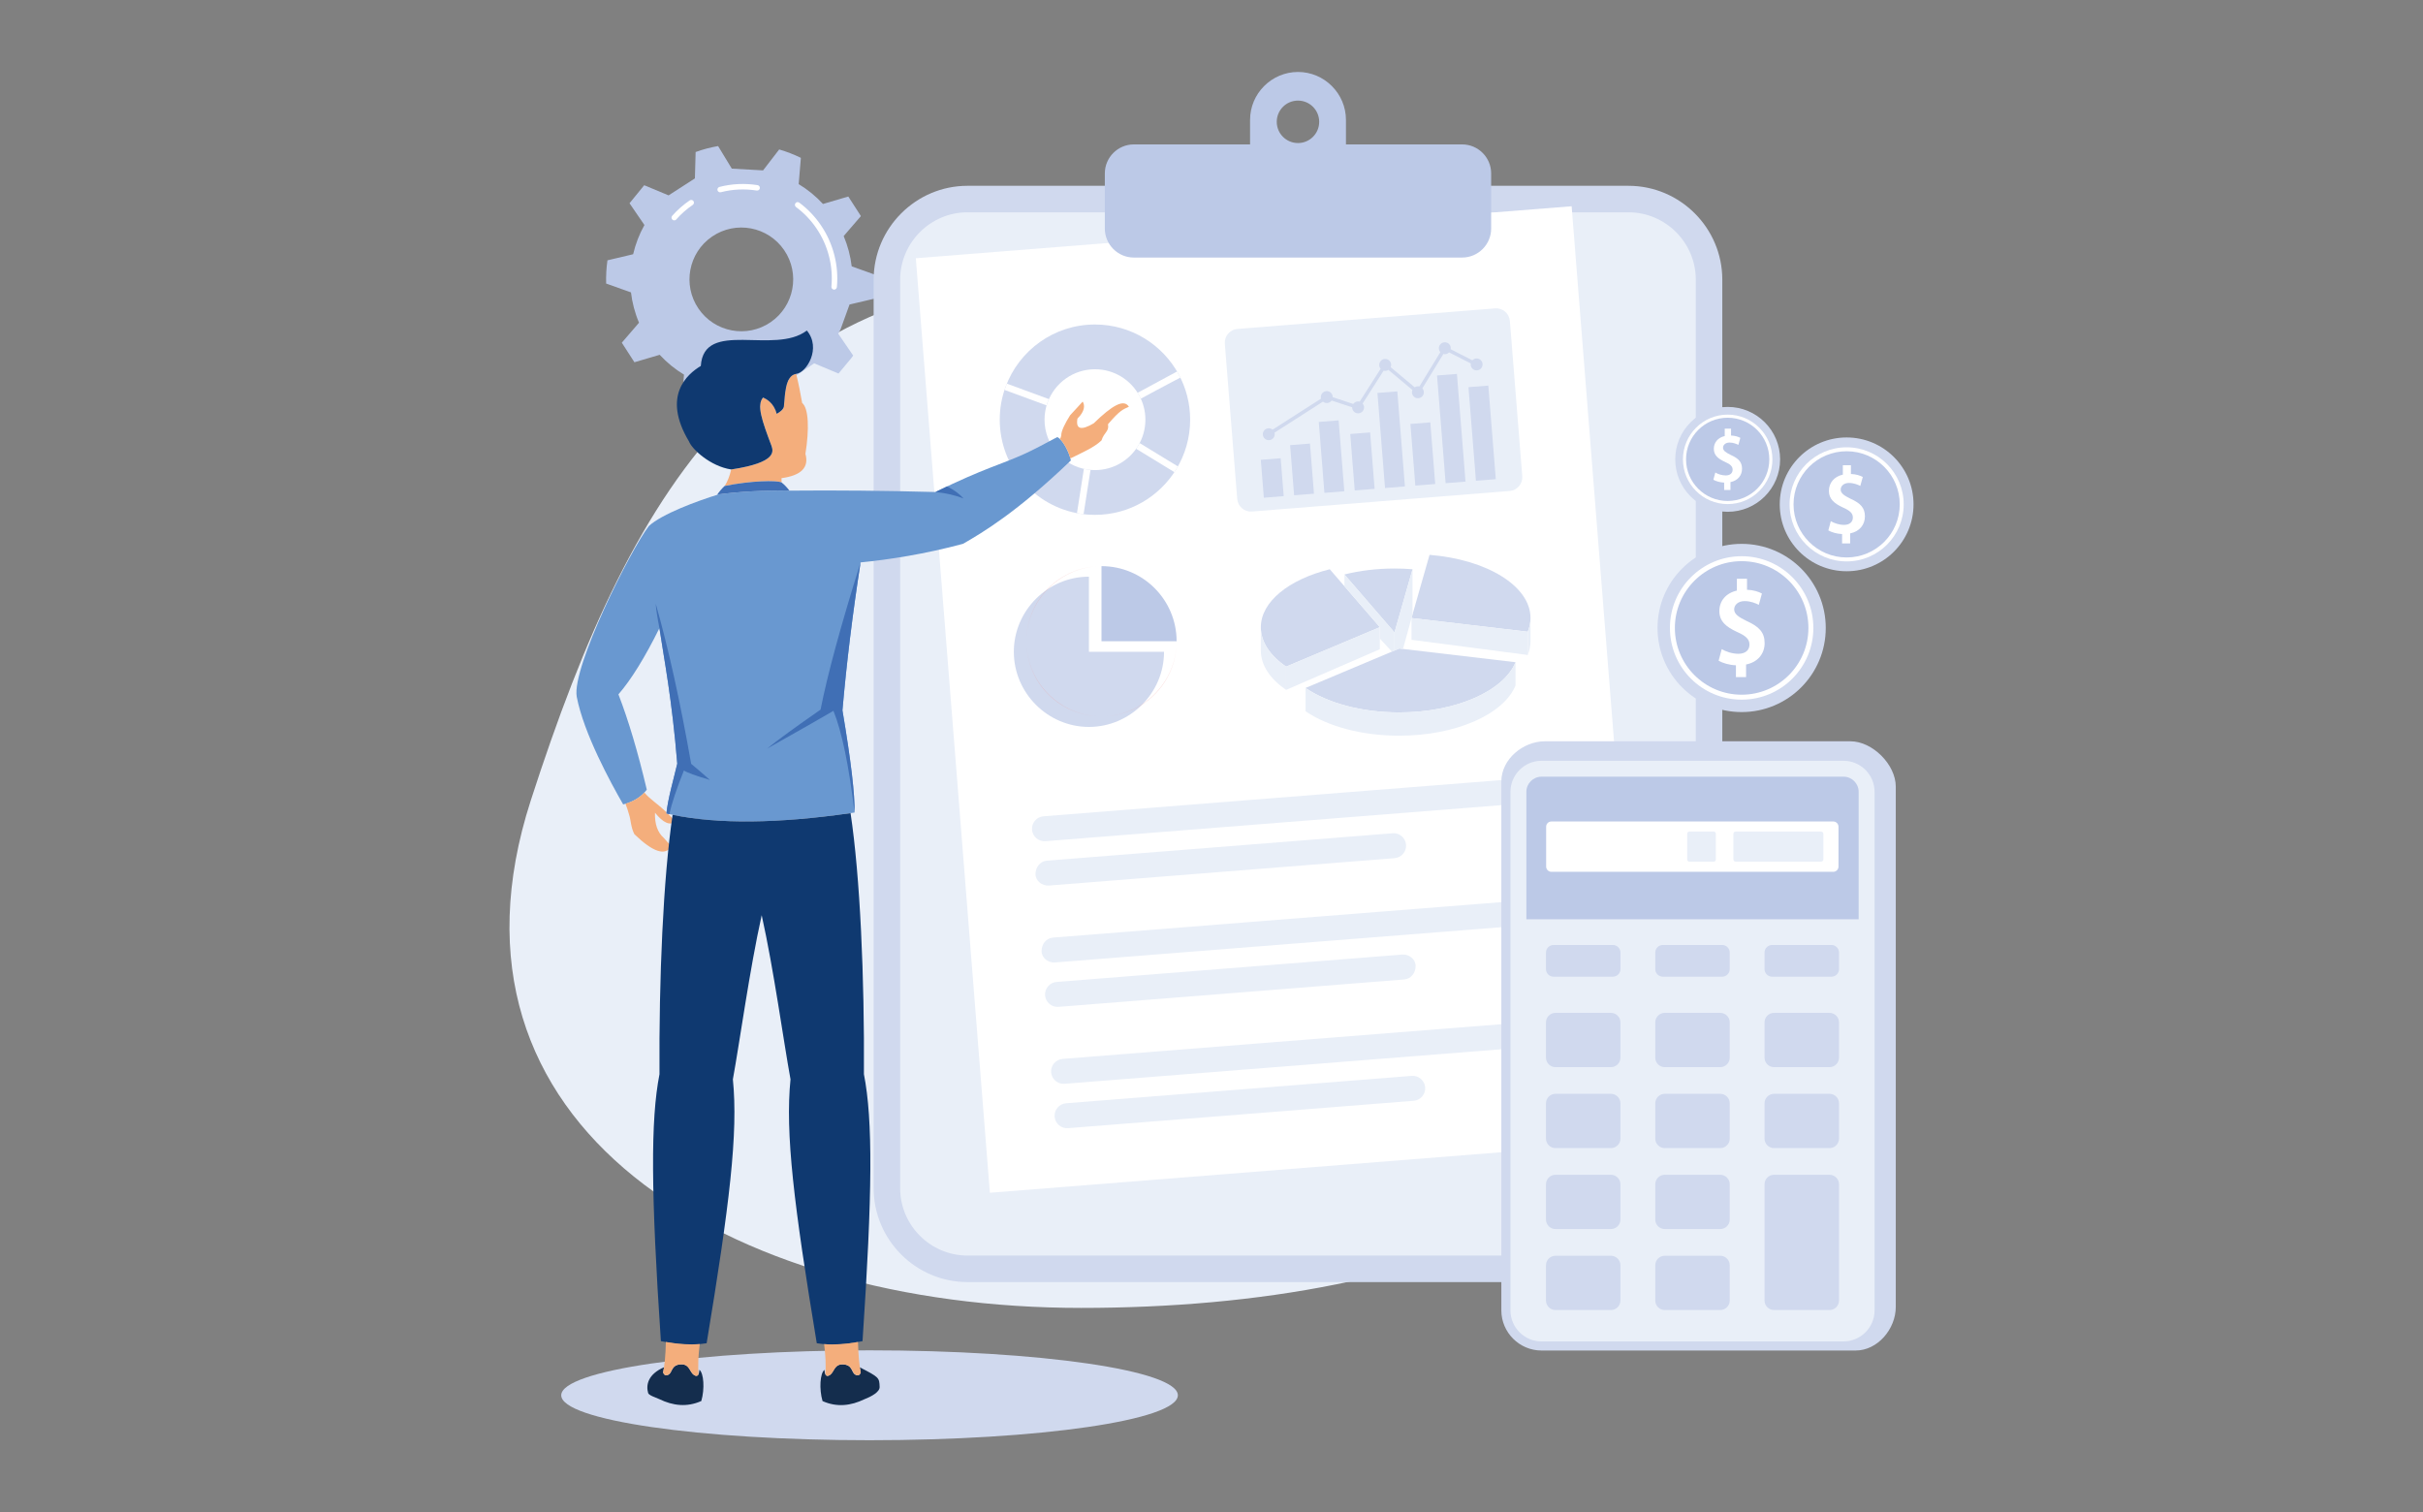 <?xml version="1.0" encoding="utf-8"?>
<!-- Generator: Adobe Illustrator 27.0.1, SVG Export Plug-In . SVG Version: 6.00 Build 0)  -->
<svg version="1.1" id="Layer_1" xmlns="http://www.w3.org/2000/svg" xmlns:xlink="http://www.w3.org/1999/xlink" x="0px" y="0px"
	 viewBox="0 0 798 498" style="enable-background:new 0 0 798 498;" xml:space="preserve">
<rect x="0" y="0" width="798" height="498" fill="#808080" stroke="none"/>
<style type="text/css">
	.st0{fill-rule:evenodd;clip-rule:evenodd;fill:#E9EFF8;}
	.st1{fill-rule:evenodd;clip-rule:evenodd;fill:#BCC9E7;}
	.st2{fill-rule:evenodd;clip-rule:evenodd;fill:#FFFFFF;}
	.st3{fill-rule:evenodd;clip-rule:evenodd;fill:#D0D9EE;}
	.st4{fill-rule:evenodd;clip-rule:evenodd;fill:#F0948F;}
	.st5{fill-rule:evenodd;clip-rule:evenodd;fill:#6998D0;}
	.st6{fill-rule:evenodd;clip-rule:evenodd;fill:#F4AE7C;}
	.st7{fill-rule:evenodd;clip-rule:evenodd;fill:#0F3970;}
	.st8{fill-rule:evenodd;clip-rule:evenodd;fill:#406FB5;}
	.st9{fill-rule:evenodd;clip-rule:evenodd;fill:#142D4D;}
</style>
<g>
	<path class="st0" d="M368.55,89.1c50.16,0,44.43,88.58,80.64,115.58c47.92,35.74,130.37,18.04,130.37,79.38
		c0,107.67-106.94,146.68-223.48,146.68c-116.54,0-215.98-59.72-181.28-167.1C209.5,156.24,252,89.1,368.55,89.1z"/>
	<path class="st1" d="M253.79,106.12c-7.79,5.32-18.42,3.32-23.74-4.47c-5.32-7.79-3.32-18.42,4.47-23.74
		c7.79-5.32,18.42-3.32,23.74,4.47C263.58,90.17,261.58,100.79,253.79,106.12L253.79,106.12z M280.61,100.1L280.61,100.1
		L280.61,100.1z M229.1,50.08L229.1,50.08L229.1,50.08z M206.24,84.27L206.24,84.27L206.24,84.27z M237,127.89
		c3.37,0.67,6.85,0.87,10.31,0.58l4.51,7.43l7.4-1.96l0.24-8.7l1.79-0.88l6.88-4.71l8.02,3.37l4.29-5.16l0.14-0.19l0.4-0.59
		l-4.91-7.18l0.76-1.43l2.96-8.19l0.81-0.19l7.65-1.8c0.36-2.53,0.51-5.08,0.43-7.65l-8.18-2.92c-0.4-3.38-1.28-6.75-2.64-9.98
		l5.67-6.58l-4.15-6.44l-8.34,2.45c-2.38-2.59-5.08-4.77-8-6.53l0.72-8.66c-2.3-1.13-4.7-2.05-7.14-2.76l-5.31,6.89l-10.3-0.58
		l-4.51-7.43c-2.49,0.43-4.97,1.08-7.4,1.96l-0.24,8.69l-8.67,5.59L212.17,61l-4.84,5.94l4.91,7.17c-1.7,3.03-2.94,6.28-3.72,9.62
		l-2.27,0.54l-6.19,1.46c-0.36,2.52-0.5,5.08-0.43,7.65l8.18,2.92c0.4,3.38,1.27,6.74,2.65,9.98l-5.67,6.58l4.15,6.44l8.33-2.45
		c2.38,2.58,5.08,4.77,8,6.53l-0.72,8.66c2.31,1.12,4.69,2.05,7.14,2.76L237,127.89z"/>
	<path class="st2" d="M275.22,95.23c-0.17,0.11-0.38,0.17-0.59,0.15c-0.49-0.05-0.86-0.48-0.81-0.98
		c0.64-6.78-1.12-13.62-4.97-19.25c-1.84-2.7-4.09-5.05-6.69-6.97c-0.4-0.3-0.48-0.86-0.18-1.26c0.3-0.4,0.86-0.48,1.26-0.18
		c2.76,2.05,5.14,4.54,7.1,7.41c4.08,5.98,5.96,13.24,5.28,20.43C275.58,94.85,275.43,95.08,275.22,95.23z"/>
	<path class="st2" d="M249.87,62.6c-0.18,0.12-0.41,0.18-0.65,0.15c-3.97-0.62-7.95-0.44-11.82,0.56c-0.48,0.12-0.97-0.17-1.1-0.65
		c-0.12-0.48,0.17-0.97,0.65-1.1c4.11-1.06,8.33-1.25,12.55-0.59c0.49,0.08,0.82,0.54,0.75,1.03
		C250.21,62.25,250.07,62.46,249.87,62.6z"/>
	<path class="st2" d="M222.57,72.42c-0.33,0.23-0.79,0.21-1.11-0.07c-0.37-0.33-0.41-0.9-0.08-1.27c1.69-1.92,3.64-3.63,5.76-5.08
		c0.41-0.28,0.97-0.18,1.25,0.23c0.28,0.41,0.18,0.97-0.24,1.25c-2.01,1.37-3.83,2.98-5.43,4.79
		C222.69,72.33,222.64,72.38,222.57,72.42z"/>
	<path class="st3" d="M286.38,444.71c56.08,0,101.54,6.62,101.54,14.8c0,8.17-45.46,14.8-101.54,14.8s-101.54-6.62-101.54-14.8
		C184.85,451.33,230.31,444.71,286.38,444.71z"/>
	<path class="st3" d="M318.63,61.19h217.7c17,0,30.9,13.9,30.9,30.9v299.24c0,17-13.91,30.9-30.9,30.9h-217.7
		c-16.99,0-30.9-13.9-30.9-30.9V92.09C287.74,75.09,301.64,61.19,318.63,61.19z"/>
	<path class="st0" d="M318.63,69.92h217.7c12.19,0,22.17,9.97,22.17,22.17v299.24c0,12.19-9.98,22.17-22.17,22.17h-217.7
		c-12.19,0-22.17-9.97-22.17-22.17V92.09C296.47,79.9,306.44,69.92,318.63,69.92z"/>
	
		<rect x="313.33" y="76.23" transform="matrix(0.997 -0.079 0.079 0.997 -16.792 33.794)" class="st2" width="216.64" height="308.7"/>
	<path class="st0" d="M343.67,268.83l167.19-13.22c2.26-0.18,4.25,1.52,4.42,3.78l0,0c0.18,2.25-1.53,4.25-3.78,4.42l-167.19,13.22
		c-2.25,0.18-4.25-1.52-4.42-3.78l0,0C339.72,270.99,341.42,269,343.67,268.83L343.67,268.83z M344.82,283.44
		c-2.26,0.18-3.78,2.16-3.78,4.42v0c0,2.26,2.17,3.95,4.42,3.78l113.84-9.02c2.25-0.18,3.96-2.17,3.78-4.42l0,0
		c-0.18-2.26-2.17-3.96-4.42-3.78L344.82,283.44z"/>
	<path class="st0" d="M346.81,308.78L514,295.56c2.25-0.18,4.25,1.52,4.42,3.78l0,0c0.18,2.25-1.53,4.25-3.78,4.42l-167.19,13.21
		c-2.25,0.18-4.42-1.51-4.42-3.78h0C343.04,310.94,344.56,308.95,346.81,308.78L346.81,308.78z M347.97,323.39
		c-2.25,0.18-3.96,2.17-3.78,4.42l0,0c0.18,2.26,2.17,3.96,4.42,3.78l113.84-9.02c2.25-0.18,3.78-2.16,3.78-4.42v0
		c0-2.26-2.16-3.95-4.42-3.78L347.97,323.39z"/>
	<path class="st0" d="M349.96,348.73l167.19-13.22c2.26-0.18,4.42,1.52,4.42,3.78l0,0c0,2.26-1.52,4.25-3.78,4.42l-167.19,13.22
		c-2.25,0.18-4.24-1.52-4.42-3.78l0,0C346.01,350.9,347.71,348.91,349.96,348.73L349.96,348.73z M351.11,363.34
		c-2.26,0.18-3.95,2.17-3.78,4.42l0,0c0.18,2.26,2.17,3.96,4.42,3.78l113.84-9.02c2.25-0.18,3.96-2.17,3.78-4.42l0,0
		c-0.18-2.26-2.17-3.96-4.42-3.78L351.11,363.34z"/>
	<path class="st1" d="M373.41,47.56h38.29v-8.07c0-8.68,7.1-15.79,15.79-15.79l0,0c8.68,0,15.79,7.11,15.79,15.79v8.07h38.28
		c5.25,0,9.54,4.3,9.54,9.54v18.18c0,5.25-4.3,9.54-9.54,9.54H373.41c-5.25,0-9.54-4.3-9.54-9.54V57.1
		C363.87,51.85,368.16,47.56,373.41,47.56L373.41,47.56z M427.48,33.13c-3.86,0-6.99,3.13-6.99,6.99c0,3.86,3.13,6.99,6.99,6.99
		c3.86,0,6.99-3.13,6.99-6.99C434.47,36.26,431.34,33.13,427.48,33.13z"/>
	<path class="st3" d="M358.63,214.66h24.74c0,13.57-11.17,24.74-24.74,24.74c-13.57,0-24.73-11.17-24.73-24.74
		c0-13.57,11.17-24.74,24.73-24.74V214.66z"/>
	<path class="st1" d="M387.51,211.19c0-13.66-11.08-24.74-24.74-24.74v24.74H387.51z"/>
	<path class="st4" d="M338.03,211.19c0,13.66,11.08,24.74,24.74,24.74C349.2,235.93,338.03,224.76,338.03,211.19z"/>
	<path class="st4" d="M362.77,186.46c-13.66,0-24.74,11.08-24.74,24.74C338.03,197.62,349.2,186.46,362.77,186.46z"/>
	<path class="st4" d="M362.77,235.93c13.66,0,24.74-11.08,24.74-24.74C387.51,224.76,376.34,235.93,362.77,235.93z"/>
	<path class="st3" d="M387.37,154.57l-12.58-7.69c-2.92,4.76-8.17,7.94-14.17,7.94c-0.87,0-1.73-0.07-2.56-0.2l-2.27,14.57
		c1.58,0.25,3.19,0.37,4.84,0.37C371.94,169.56,381.85,163.56,387.37,154.57z"/>
	<path class="st3" d="M388.24,123.38c-5.52,2.89-5.18,2.69-13.01,6.93c1.27,2.35,2,5.04,2,7.9c0,3.18-0.89,6.14-2.44,8.67
		c10.13,6.19,10.94,6.69,12.59,7.67c2.91-4.76,4.59-10.35,4.59-16.34C391.97,132.84,390.62,127.79,388.24,123.38z"/>
	<path class="st3" d="M331.2,127.37l13.84,5.1c2.34-6.34,8.43-10.86,15.59-10.86c6.31,0,11.8,3.52,14.61,8.71l12.97-7.01
		c-5.3-9.79-15.67-16.44-27.58-16.44l0,0C347.12,106.86,335.61,115.4,331.2,127.37z"/>
	<path class="st3" d="M355.78,169.19l2.27-14.57c-7.96-1.23-14.04-8.11-14.04-16.41c0-2.02,0.36-3.95,1.02-5.74l-13.84-5.1
		c-1.25,3.38-1.93,7.03-1.93,10.84C329.27,153.88,340.77,166.86,355.78,169.19z"/>
	<path class="st2" d="M330.83,128.41l13.85,5.1c0.21-0.71,0.46-1.4,0.76-2.07l-13.85-5.1C331.32,127.02,331.06,127.71,330.83,128.41
		z"/>
	<path class="st2" d="M387.94,153.6c-0.88-0.52-1.53-0.91-3.52-2.13l-9.08-5.55c-0.34,0.66-0.73,1.28-1.15,1.88
		c4.62,2.82,7.31,4.47,9.02,5.51l3.57,2.18C387.18,154.88,387.57,154.25,387.94,153.6L387.94,153.6z M375.72,131.3l5.03-2.72
		c2.63-1.42,3.71-1.98,6.38-3.38l1.62-0.84c-0.34-0.69-0.7-1.36-1.09-2.02l-7.96,4.3c-1.23,0.66-2.8,1.51-5.03,2.72
		C375.06,129.98,375.41,130.63,375.72,131.3L375.72,131.3z M359.15,154.75c-0.74-0.06-1.47-0.18-2.18-0.34L354.69,169
		c0.72,0.14,1.44,0.25,2.18,0.34L359.15,154.75z"/>
	<path class="st0" d="M407.53,108.33l84.88-6.77c2.48-0.2,4.66,1.67,4.86,4.14l4.08,51.13c0.2,2.47-1.67,4.66-4.14,4.86l-84.88,6.77
		c-2.47,0.2-4.66-1.67-4.86-4.14l-4.08-51.13C403.19,110.72,405.06,108.53,407.53,108.33z"/>
	<path class="st3" d="M419.12,141.5l15.95-10.21c-0.03-0.12-0.05-0.24-0.06-0.37c-0.09-1.08,0.72-2.03,1.8-2.11
		c1.08-0.09,2.02,0.72,2.11,1.8c0,0.06,0,0.13,0,0.19l6.76,2.23c0.33-0.46,0.84-0.77,1.44-0.82c0.23-0.02,0.46,0,0.68,0.06
		l6.91-10.83c-0.26-0.3-0.43-0.68-0.46-1.11c-0.09-1.08,0.72-2.03,1.8-2.11c1.08-0.09,2.03,0.72,2.11,1.8
		c0.02,0.32-0.03,0.63-0.15,0.91l7.9,6.61c0.26-0.17,0.57-0.28,0.91-0.31c0.22-0.02,0.44,0,0.64,0.05l6.91-11.3
		c-0.27-0.31-0.45-0.7-0.48-1.14c-0.09-1.08,0.72-2.03,1.8-2.11c1.08-0.09,2.03,0.72,2.11,1.8c0.01,0.17,0.01,0.33-0.02,0.49
		l7.13,3.63c0.32-0.33,0.76-0.55,1.25-0.59c1.08-0.09,2.03,0.72,2.11,1.8c0.09,1.08-0.72,2.03-1.8,2.11
		c-1.08,0.09-2.03-0.72-2.11-1.8c-0.01-0.17,0-0.33,0.02-0.49l-7.13-3.63c-0.32,0.33-0.76,0.55-1.25,0.59
		c-0.22,0.02-0.44,0-0.64-0.05l-6.91,11.3c0.27,0.31,0.45,0.7,0.48,1.14c0.09,1.08-0.72,2.03-1.8,2.11
		c-1.08,0.09-2.02-0.72-2.11-1.8c-0.02-0.32,0.03-0.63,0.15-0.91l-7.9-6.61c-0.26,0.17-0.58,0.28-0.91,0.31
		c-0.23,0.02-0.46,0-0.67-0.06l-6.91,10.83c0.25,0.3,0.42,0.69,0.46,1.11c0.09,1.08-0.72,2.02-1.8,2.11
		c-1.08,0.09-2.02-0.72-2.11-1.8c0-0.06-0.01-0.13,0-0.19l-6.76-2.22c-0.32,0.46-0.84,0.77-1.44,0.82
		c-0.54,0.04-1.04-0.13-1.42-0.46l-15.95,10.21c0.03,0.12,0.05,0.24,0.06,0.37c0.09,1.08-0.72,2.03-1.8,2.11
		c-1.08,0.09-2.03-0.72-2.11-1.8c-0.09-1.08,0.72-2.02,1.8-2.11C418.24,141,418.74,141.18,419.12,141.5z"/>
	<path class="st3" d="M415.24,151.43l6.54-0.52l1,12.48l-6.54,0.52L415.24,151.43L415.24,151.43z M483.63,127.51l6.54-0.52
		l2.46,30.82l-6.54,0.52L483.63,127.51L483.63,127.51z M473.28,123.66l6.55-0.52l2.83,35.47l-6.55,0.52L473.28,123.66L473.28,123.66
		z M464.51,139.62l6.55-0.52l1.62,20.3l-6.55,0.52L464.51,139.62L464.51,139.62z M453.65,129.41l6.55-0.52l2.5,31.31l-6.55,0.52
		L453.65,129.41L453.65,129.41z M444.69,142.93l6.55-0.52l1.48,18.59l-6.55,0.52L444.69,142.93L444.69,142.93z M434.33,138.96
		l6.54-0.52l1.87,23.35l-6.55,0.52L434.33,138.96L434.33,138.96z M424.89,146.6l6.54-0.52l1.32,16.51l-6.54,0.52L424.89,146.6z"/>
	<path class="st3" d="M499.13,218.09l-38.28-4.51l-30.87,12.99c7.17,4.91,18.33,8.06,30.87,8.05
		C479.59,234.62,495.26,227.54,499.13,218.09z"/>
	<path class="st3" d="M423.57,219.54l30.87-12.99l-16.49-19.08c-13.41,3.36-22.7,10.66-22.7,19.12
		C415.25,211.47,418.36,215.97,423.57,219.54z"/>
	<path class="st3" d="M464.87,203.54l38.28,4.51c0.6-1.46,0.91-2.98,0.91-4.54c0-10.54-14.43-19.26-33.25-20.78L464.87,203.54z"/>
	<path class="st3" d="M459.27,208.28l5.94-20.81c-1.94-0.16-3.92-0.24-5.94-0.24c-5.89,0-11.48,0.71-16.49,1.96L459.27,208.28z"/>
	<path class="st0" d="M423.57,219.54c-5.21-3.57-8.32-8.07-8.32-12.96v7.66c0,4.89,3.11,9.39,8.32,12.96V219.54z"/>
	<path class="st0" d="M499.13,218.09c-3.86,9.44-19.54,16.52-38.28,16.54c-12.53,0.01-23.69-3.14-30.87-8.05v7.66
		c7.17,4.91,18.33,8.06,30.87,8.05c18.75-0.01,34.42-7.09,38.28-16.54V218.09z"/>
	<path class="st0" d="M503.15,208.05v7.66c0.6-1.46,0.91-2.98,0.91-4.54v-7.66C504.07,205.07,503.75,206.59,503.15,208.05z"/>
	<polygon class="st0" points="503.15,208.05 464.87,203.54 464.87,210.71 503.15,215.71 	"/>
	<polygon class="st0" points="423.57,227.2 454.44,213.81 454.44,206.54 423.57,219.54 	"/>
	<polygon class="st0" points="462.06,213.73 464.87,203.58 464.87,203.54 465.21,202.34 465.21,187.47 459.27,208.28 459.27,214.25 
		460.84,213.59 	"/>
	<polygon class="st0" points="459.27,208.28 442.78,189.19 442.78,193.05 454.44,206.54 454.44,210.3 458.42,214.61 459.27,214.25 	
		"/>
	<path class="st3" d="M508.82,244.13h100.61c7.27,0,14.93,7.67,14.93,14.93v171.36c0,7.25-5.96,14.35-13.22,14.35H507.68
		c-7.26,0-13.22-5.95-13.22-13.21V257.34C494.46,250.08,501.55,244.13,508.82,244.13z"/>
	<path class="st0" d="M507.68,250.55h99.48c5.62,0,10.22,4.6,10.22,10.22v170.79c0,5.62-4.6,10.22-10.22,10.22h-99.48
		c-5.62,0-10.22-4.6-10.22-10.22V260.77C497.46,255.15,502.06,250.55,507.68,250.55z"/>
	<path class="st3" d="M511.66,311.21h19.53c1.37,0,2.5,1.13,2.5,2.5v5.45c0,1.37-1.13,2.5-2.5,2.5h-19.53c-1.38,0-2.5-1.12-2.5-2.5
		v-5.45C509.16,312.33,510.28,311.21,511.66,311.21L511.66,311.21z M583.64,311.21h19.54c1.37,0,2.5,1.13,2.5,2.5v5.45
		c0,1.37-1.12,2.5-2.5,2.5h-19.54c-1.37,0-2.5-1.12-2.5-2.5v-5.45C581.14,312.33,582.26,311.21,583.64,311.21L583.64,311.21z
		 M547.65,311.21h19.53c1.37,0,2.5,1.13,2.5,2.5v5.45c0,1.37-1.13,2.5-2.5,2.5h-19.53c-1.37,0-2.5-1.12-2.5-2.5v-5.45
		C545.15,312.33,546.27,311.21,547.65,311.21z"/>
	<path class="st3" d="M584.27,333.57h18.27c1.72,0,3.13,1.41,3.13,3.13v11.62c0,1.72-1.41,3.13-3.13,3.13h-18.27
		c-1.72,0-3.13-1.41-3.13-3.13V336.7C581.14,334.97,582.55,333.57,584.27,333.57L584.27,333.57z M512.29,333.57h18.26
		c1.72,0,3.13,1.41,3.13,3.13v11.62c0,1.72-1.41,3.13-3.13,3.13h-18.26c-1.72,0-3.13-1.41-3.13-3.13V336.7
		C509.16,334.97,510.57,333.57,512.29,333.57L512.29,333.57z M548.28,333.57h18.27c1.72,0,3.13,1.41,3.13,3.13v11.62
		c0,1.72-1.41,3.13-3.13,3.13h-18.27c-1.72,0-3.13-1.41-3.13-3.13V336.7C545.15,334.97,546.56,333.57,548.28,333.57z"/>
	<path class="st3" d="M584.27,360.23h18.27c1.72,0,3.13,1.41,3.13,3.13v11.62c0,1.72-1.41,3.13-3.13,3.13h-18.27
		c-1.72,0-3.13-1.41-3.13-3.13v-11.62C581.14,361.64,582.55,360.23,584.27,360.23L584.27,360.23z M512.29,360.23h18.26
		c1.72,0,3.13,1.41,3.13,3.13v11.62c0,1.72-1.41,3.13-3.13,3.13h-18.26c-1.72,0-3.13-1.41-3.13-3.13v-11.62
		C509.16,361.64,510.57,360.23,512.29,360.23L512.29,360.23z M548.28,360.23h18.27c1.72,0,3.13,1.41,3.13,3.13v11.62
		c0,1.72-1.41,3.13-3.13,3.13h-18.27c-1.72,0-3.13-1.41-3.13-3.13v-11.62C545.15,361.64,546.56,360.23,548.28,360.23z"/>
	<path class="st3" d="M512.29,386.89h18.26c1.72,0,3.13,1.41,3.13,3.13v11.62c0,1.72-1.41,3.13-3.13,3.13h-18.26
		c-1.72,0-3.13-1.41-3.13-3.13v-11.62C509.16,388.31,510.57,386.89,512.29,386.89L512.29,386.89z M548.28,386.89h18.27
		c1.72,0,3.13,1.41,3.13,3.13v11.62c0,1.72-1.41,3.13-3.13,3.13h-18.27c-1.72,0-3.13-1.41-3.13-3.13v-11.62
		C545.15,388.31,546.56,386.89,548.28,386.89z"/>
	<path class="st3" d="M584.27,386.89h18.27c1.72,0,3.13,1.41,3.13,3.13v38.29c0,1.72-1.41,3.13-3.13,3.13h-18.27
		c-1.72,0-3.13-1.41-3.13-3.13v-38.29C581.14,388.31,582.55,386.89,584.27,386.89L584.27,386.89z M512.29,413.56h18.26
		c1.72,0,3.13,1.41,3.13,3.13v11.62c0,1.72-1.41,3.13-3.13,3.13h-18.26c-1.72,0-3.13-1.41-3.13-3.13v-11.62
		C509.16,414.97,510.57,413.56,512.29,413.56L512.29,413.56z M548.28,413.56h18.27c1.72,0,3.13,1.41,3.13,3.13v11.62
		c0,1.72-1.41,3.13-3.13,3.13h-18.27c-1.72,0-3.13-1.41-3.13-3.13v-11.62C545.15,414.97,546.56,413.56,548.28,413.56z"/>
	<path class="st1" d="M502.7,302.76h109.44v-41.99c0-2.74-2.24-4.98-4.98-4.98h-99.48c-2.74,0-4.98,2.24-4.98,4.98V302.76z"/>
	<path class="st2" d="M510.94,270.54h92.83c0.95,0,1.73,0.78,1.73,1.73v13.12c0,0.95-0.78,1.73-1.73,1.73h-92.83
		c-0.95,0-1.73-0.78-1.73-1.73v-13.12C509.21,271.31,509.99,270.54,510.94,270.54z"/>
	<path class="st0" d="M571.63,273.86h28.13c0.41,0,0.75,0.34,0.75,0.74v8.44c0,0.41-0.34,0.74-0.75,0.74h-28.13
		c-0.41,0-0.75-0.34-0.75-0.74v-8.44C570.88,274.2,571.22,273.86,571.63,273.86L571.63,273.86z M556.38,273.86h8.01
		c0.39,0,0.71,0.32,0.71,0.71v8.51c0,0.39-0.32,0.71-0.71,0.71h-8.01c-0.39,0-0.71-0.32-0.71-0.71v-8.51
		C555.67,274.18,555.99,273.86,556.38,273.86z"/>
	<path class="st5" d="M213.69,173.25c4.22-3.95,15.99-8.3,23-10.44c7.33-0.95,15.33-1.36,24.02-1.23
		c14.69-0.14,30.47,0.01,47.35,0.46c16.66-8.11,21.08-8.81,29.52-12.64c2.5-1.13,7.03-3.51,10.65-5.47
		c1.67,0.84,3.79,4.56,4.46,7.71c-17.71,17.01-29.06,23.75-35.53,27.46c-12.52,3.38-24.55,5.22-33.73,6.12
		c-2.62,16.85-4.61,33.09-5.97,48.72c2.79,16.48,4.11,27.7,3.98,33.66c-25.74,3.8-46.39,3.91-61.96,0.31
		c0.45-4.72,2.39-11.34,3.57-16.41c-1.7-21.13-4.41-34.86-5.87-44.63c-4.79,9.67-9.29,16.94-13.5,21.81
		c3.3,8.53,6.41,18.99,9.34,31.38c-1.82,2.39-4.41,4.02-7.78,4.86c-4.09-7.1-12.98-23.36-15.3-35.48
		C188.28,219.75,207.76,180.86,213.69,173.25z"/>
	<path class="st6" d="M257.41,158.87c-1.58-0.74-10.17-0.59-18.76,1.18c0.93-1.39,1.65-3.21,2.17-5.44
		c15.32-2.3,13.82-6.09,13.26-7.82c-3.09-8.23-4.96-13.42-2.74-15.89c1.14,0.54,3.55,1.79,4.49,5.4c0.96-0.58,2.2-1.36,2.36-2.46
		c0.36-3.29,0.25-10.14,4.02-10.71c0.75,3.01,1.4,6.21,1.98,9.59c2.15,1.72,2.37,8.65,1.07,16.75c1.25,4.47-1.38,7.13-7.87,8
		L257.41,158.87z"/>
	<path class="st7" d="M254.07,146.79c0.56,1.73,2.06,5.52-13.26,7.82c-6.85-1.04-12.92-6.68-13.9-9.24
		c-8.95-14.96-0.63-22.13,3.9-24.85c1-15.51,24.26-3.48,34.92-11.67c4.87,5.83-0.09,13.91-3.54,14.28
		c-3.77,0.57-3.65,7.43-4.02,10.71c-0.16,1.1-1.39,1.88-2.36,2.46c-0.94-3.62-3.35-4.87-4.49-5.4
		C249.11,133.37,250.98,138.56,254.07,146.79z"/>
	<path class="st8" d="M238.64,160.05c-0.85,0.8-1.7,1.77-2.48,2.92l0.53-0.16c7.13-0.93,14.9-1.34,23.31-1.23
		c-0.84-1.11-1.76-2.05-2.6-2.7C255.83,158.13,247.23,158.29,238.64,160.05z"/>
	<path class="st6" d="M352.52,150.98c4.41-2.17,7.82-3.64,10.25-5.93c0.88-2.79,2.59-2.9,2.14-5.34c4.06-4.77,5-4.87,6.89-5.75
		c-1.66-2.67-5.45-0.52-11.6,5.46c-4.18,2.45-5.96,1.93-5.35-1.57c2.51-2.43,2.47-4.47,1.72-5.59c-0.34,0.31-1.7,1.95-4.12,4.48
		c-1.72,2.72-2.98,5.28-2.93,6.64c-0.05,0.47-0.21,0.85-0.44,1.2C350.43,145.88,351.86,148.53,352.52,150.98z"/>
	<path class="st6" d="M212.23,261c1.76,2.19,3.92,3.32,7.28,6.54l-0.03,0.35l0.52,0.12c0.75,0.74,1.55,1.58,2.43,2.56
		c-1.76,1.42-3.99,0.45-6.71-2.91c-0.13,3.72,0.84,6.49,2.91,8.31c1.02,1.17,1.85,2.07,2.48,2.71c-1.94,3.32-6,2.01-12.17-3.93
		c-1.23-2.31-1.1-4.6-1.83-6.7c-0.29-1.06-0.63-2.11-1.12-3.35c2.56-0.76,4.63-1.99,6.23-3.7L212.23,261z"/>
	<path class="st7" d="M221.52,268.35c-3.08,20.85-4.52,53.72-4.32,85.43c-2.97,15.05-2.82,39.11,0.46,87.9
		c5.8,1.17,10.82,1.4,15.07,0.69c7.54-45.53,10.42-69.25,8.64-86.91c2.31-12.67,5.47-35.94,9.49-54.06
		c4.02,18.12,7.18,41.39,9.49,54.06c-1.78,17.65,1.1,41.38,8.65,86.91c4.25,0.71,9.27,0.48,15.07-0.69
		c3.28-48.79,3.43-72.85,0.46-87.9c0.2-31.99-1.26-65.17-4.4-85.99C256.1,271.24,236.57,271.43,221.52,268.35z"/>
	<path class="st9" d="M271.52,451.14c-1.44,1.12-1.78,6.32-0.62,10.28c4.73,2.11,9.34,1.56,13.84-0.63
		c2.28-0.88,5.02-2.38,4.96-4.02c-0.1-3.1-0.17-3.17-6.55-6.48c0.09,0.63,0.2,1.21,0.31,1.75l0,0c-0.28,0.73-0.84,1.28-1.91,0.6
		c-1.17-0.77-0.77-3.24-4.09-3.3c-2.74-0.04-2.77,2.58-4.11,3.46C271.91,453.82,271.59,452.29,271.52,451.14z"/>
	<path class="st9" d="M230.35,451.12c1.44,1.12,1.78,6.32,0.62,10.28c-4.73,2.11-9.34,1.56-13.84-0.63
		c-0.69-0.33-3.44-1.22-3.66-1.97c-0.77-2.66-0.1-6.2,5.24-8.53c-0.09,0.63-0.2,1.21-0.31,1.75l0,0c0.28,0.73,0.84,1.28,1.91,0.6
		c1.16-0.76,0.77-3.24,4.09-3.3c2.74-0.04,2.77,2.58,4.11,3.46C229.96,453.81,230.28,452.28,230.35,451.12z"/>
	<path class="st6" d="M271.42,442.66c0.5,3.87,0.63,7.18,0.41,9.94c0.26,0.53,0.72,0.77,1.56,0.19c1.34-0.88,1.37-3.5,4.11-3.46
		c3.31,0.06,2.92,2.53,4.09,3.3c1.06,0.68,1.63,0.13,1.91-0.6c-0.51-2.38-0.82-5.74-0.92-10.08
		C278.43,442.69,274.72,442.93,271.42,442.66z"/>
	<path class="st6" d="M230.46,442.65c-0.5,3.87-0.63,7.18-0.41,9.95c-0.26,0.53-0.72,0.77-1.56,0.19c-1.34-0.88-1.37-3.5-4.11-3.46
		c-3.32,0.06-2.92,2.53-4.09,3.3c-1.07,0.69-1.63,0.13-1.91-0.6c0.51-2.38,0.82-5.74,0.92-10.08
		C223.44,442.68,227.15,442.91,230.46,442.65z"/>
	<path class="st8" d="M283.42,185.22c-6.54,20.91-10.93,37.07-13.17,48.48c-8.37,5.82-14.25,10.1-17.62,12.85
		c11.85-6.68,19.14-10.83,21.86-12.45c2.79,6.91,5.1,18.08,6.94,33.5c0.14-5.96-1.19-17.18-3.98-33.66
		C278.81,218.3,280.8,202.06,283.42,185.22L283.42,185.22z M311.92,160.18c2.31,1.18,4.12,2.5,5.42,3.98
		c-2.81-1.09-5.9-1.8-9.28-2.12C309.42,161.37,310.71,160.76,311.92,160.18L311.92,160.18z M215.96,198.83
		c0.1,1.69,0.5,4.37,1.22,8.04c1.46,9.77,4.17,23.49,5.87,44.63c-1.19,5.07-3.13,11.69-3.57,16.41c0.33,0.07,0.65,0.15,0.99,0.22
		c0.72-3.45,2.31-8.25,4.77-14.39c1,0.69,3.84,1.73,8.55,3.11c-2.06-1.83-4.12-3.59-6.16-5.3
		C224,230.96,220.12,213.38,215.96,198.83z"/>
	<path class="st3" d="M573.6,179.11c15.3,0,27.7,12.4,27.7,27.7c0,15.3-12.4,27.7-27.7,27.7c-15.3,0-27.7-12.4-27.7-27.7
		C545.89,191.51,558.3,179.11,573.6,179.11z"/>
	<path class="st2" d="M573.6,183.18c13.05,0,23.62,10.58,23.62,23.62c0,13.05-10.58,23.62-23.62,23.62
		c-13.05,0-23.62-10.58-23.62-23.62C549.97,193.76,560.55,183.18,573.6,183.18z"/>
	<path class="st1" d="M573.6,184.81c12.15,0,21.99,9.85,21.99,21.99s-9.85,21.99-21.99,21.99s-21.99-9.85-21.99-21.99
		S561.45,184.81,573.6,184.81z"/>
	<path class="st2" d="M580.28,195.46c-1.13-0.58-2.73-1.16-4.91-1.23v-3.62h-3.34v3.89c-3.62,0.82-5.77,3.41-5.77,6.75
		c0,3.45,2.35,5.22,5.66,6.79c3.14,1.37,4.26,2.49,4.26,4.23c0,1.71-1.19,3.04-3.65,3.04c-2.15,0-4.16-0.75-5.49-1.53l-1.02,3.82
		c1.3,0.75,3.51,1.43,5.7,1.5V223h3.34v-4.16c3.85-0.75,6.11-3.55,6.11-7.03c0-3.55-1.84-5.46-5.87-7.27
		c-2.7-1.33-4.16-2.28-4.16-3.85c0-1.33,1.16-2.73,3.45-2.73c1.98,0,3.65,0.72,4.67,1.23L580.28,195.46z"/>
	<path class="st3" d="M608.18,144.07c12.17,0,22.03,9.87,22.03,22.03c0,12.17-9.86,22.03-22.03,22.03
		c-12.17,0-22.03-9.87-22.03-22.03C586.15,153.93,596.02,144.07,608.18,144.07z"/>
	<path class="st2" d="M608.18,147.31c10.37,0,18.79,8.41,18.79,18.79c0,10.38-8.41,18.79-18.79,18.79
		c-10.38,0-18.79-8.41-18.79-18.79C589.4,155.72,597.81,147.31,608.18,147.31z"/>
	<path class="st1" d="M608.18,148.61c9.66,0,17.49,7.83,17.49,17.49c0,9.66-7.83,17.49-17.49,17.49c-9.66,0-17.49-7.83-17.49-17.49
		C590.69,156.44,598.52,148.61,608.18,148.61z"/>
	<path class="st2" d="M613.5,157.08c-0.89-0.46-2.17-0.92-3.91-0.98v-2.88h-2.66v3.09c-2.88,0.65-4.59,2.71-4.59,5.37
		c0,2.74,1.87,4.15,4.5,5.4c2.49,1.08,3.39,1.98,3.39,3.36c0,1.36-0.95,2.42-2.9,2.42c-1.71,0-3.31-0.6-4.37-1.22l-0.81,3.04
		c1.03,0.6,2.8,1.14,4.53,1.2v3.09h2.66v-3.31c3.07-0.6,4.86-2.82,4.86-5.59c0-2.82-1.46-4.34-4.67-5.78
		c-2.14-1.06-3.31-1.82-3.31-3.07c0-1.06,0.92-2.17,2.74-2.17c1.58,0,2.91,0.57,3.72,0.98L613.5,157.08z"/>
	<path class="st3" d="M569,134.01c9.54,0,17.27,7.73,17.27,17.27c0,9.54-7.73,17.27-17.27,17.27c-9.54,0-17.27-7.73-17.27-17.27
		C551.73,141.74,559.47,134.01,569,134.01z"/>
	<path class="st2" d="M569,136.55c8.13,0,14.73,6.59,14.73,14.73c0,8.13-6.59,14.73-14.73,14.73s-14.73-6.59-14.73-14.73
		C554.27,143.14,560.87,136.55,569,136.55z"/>
	<path class="st1" d="M569,137.57c7.57,0,13.71,6.14,13.71,13.71c0,7.57-6.14,13.71-13.71,13.71c-7.57,0-13.71-6.14-13.71-13.71
		C555.29,143.71,561.43,137.57,569,137.57z"/>
	<path class="st2" d="M573.17,144.2c-0.7-0.36-1.7-0.72-3.06-0.76v-2.26h-2.08v2.43c-2.26,0.51-3.59,2.13-3.59,4.21
		c0,2.15,1.47,3.26,3.53,4.23c1.96,0.85,2.66,1.55,2.66,2.64c0,1.06-0.75,1.89-2.27,1.89c-1.34,0-2.6-0.47-3.43-0.96l-0.64,2.38
		c0.81,0.47,2.19,0.89,3.55,0.94v2.43h2.08v-2.6c2.4-0.47,3.81-2.21,3.81-4.38c0-2.21-1.15-3.4-3.66-4.53
		c-1.68-0.83-2.6-1.43-2.6-2.41c0-0.83,0.72-1.7,2.15-1.7c1.23,0,2.27,0.45,2.91,0.76L573.17,144.2z"/>
</g>
</svg>
